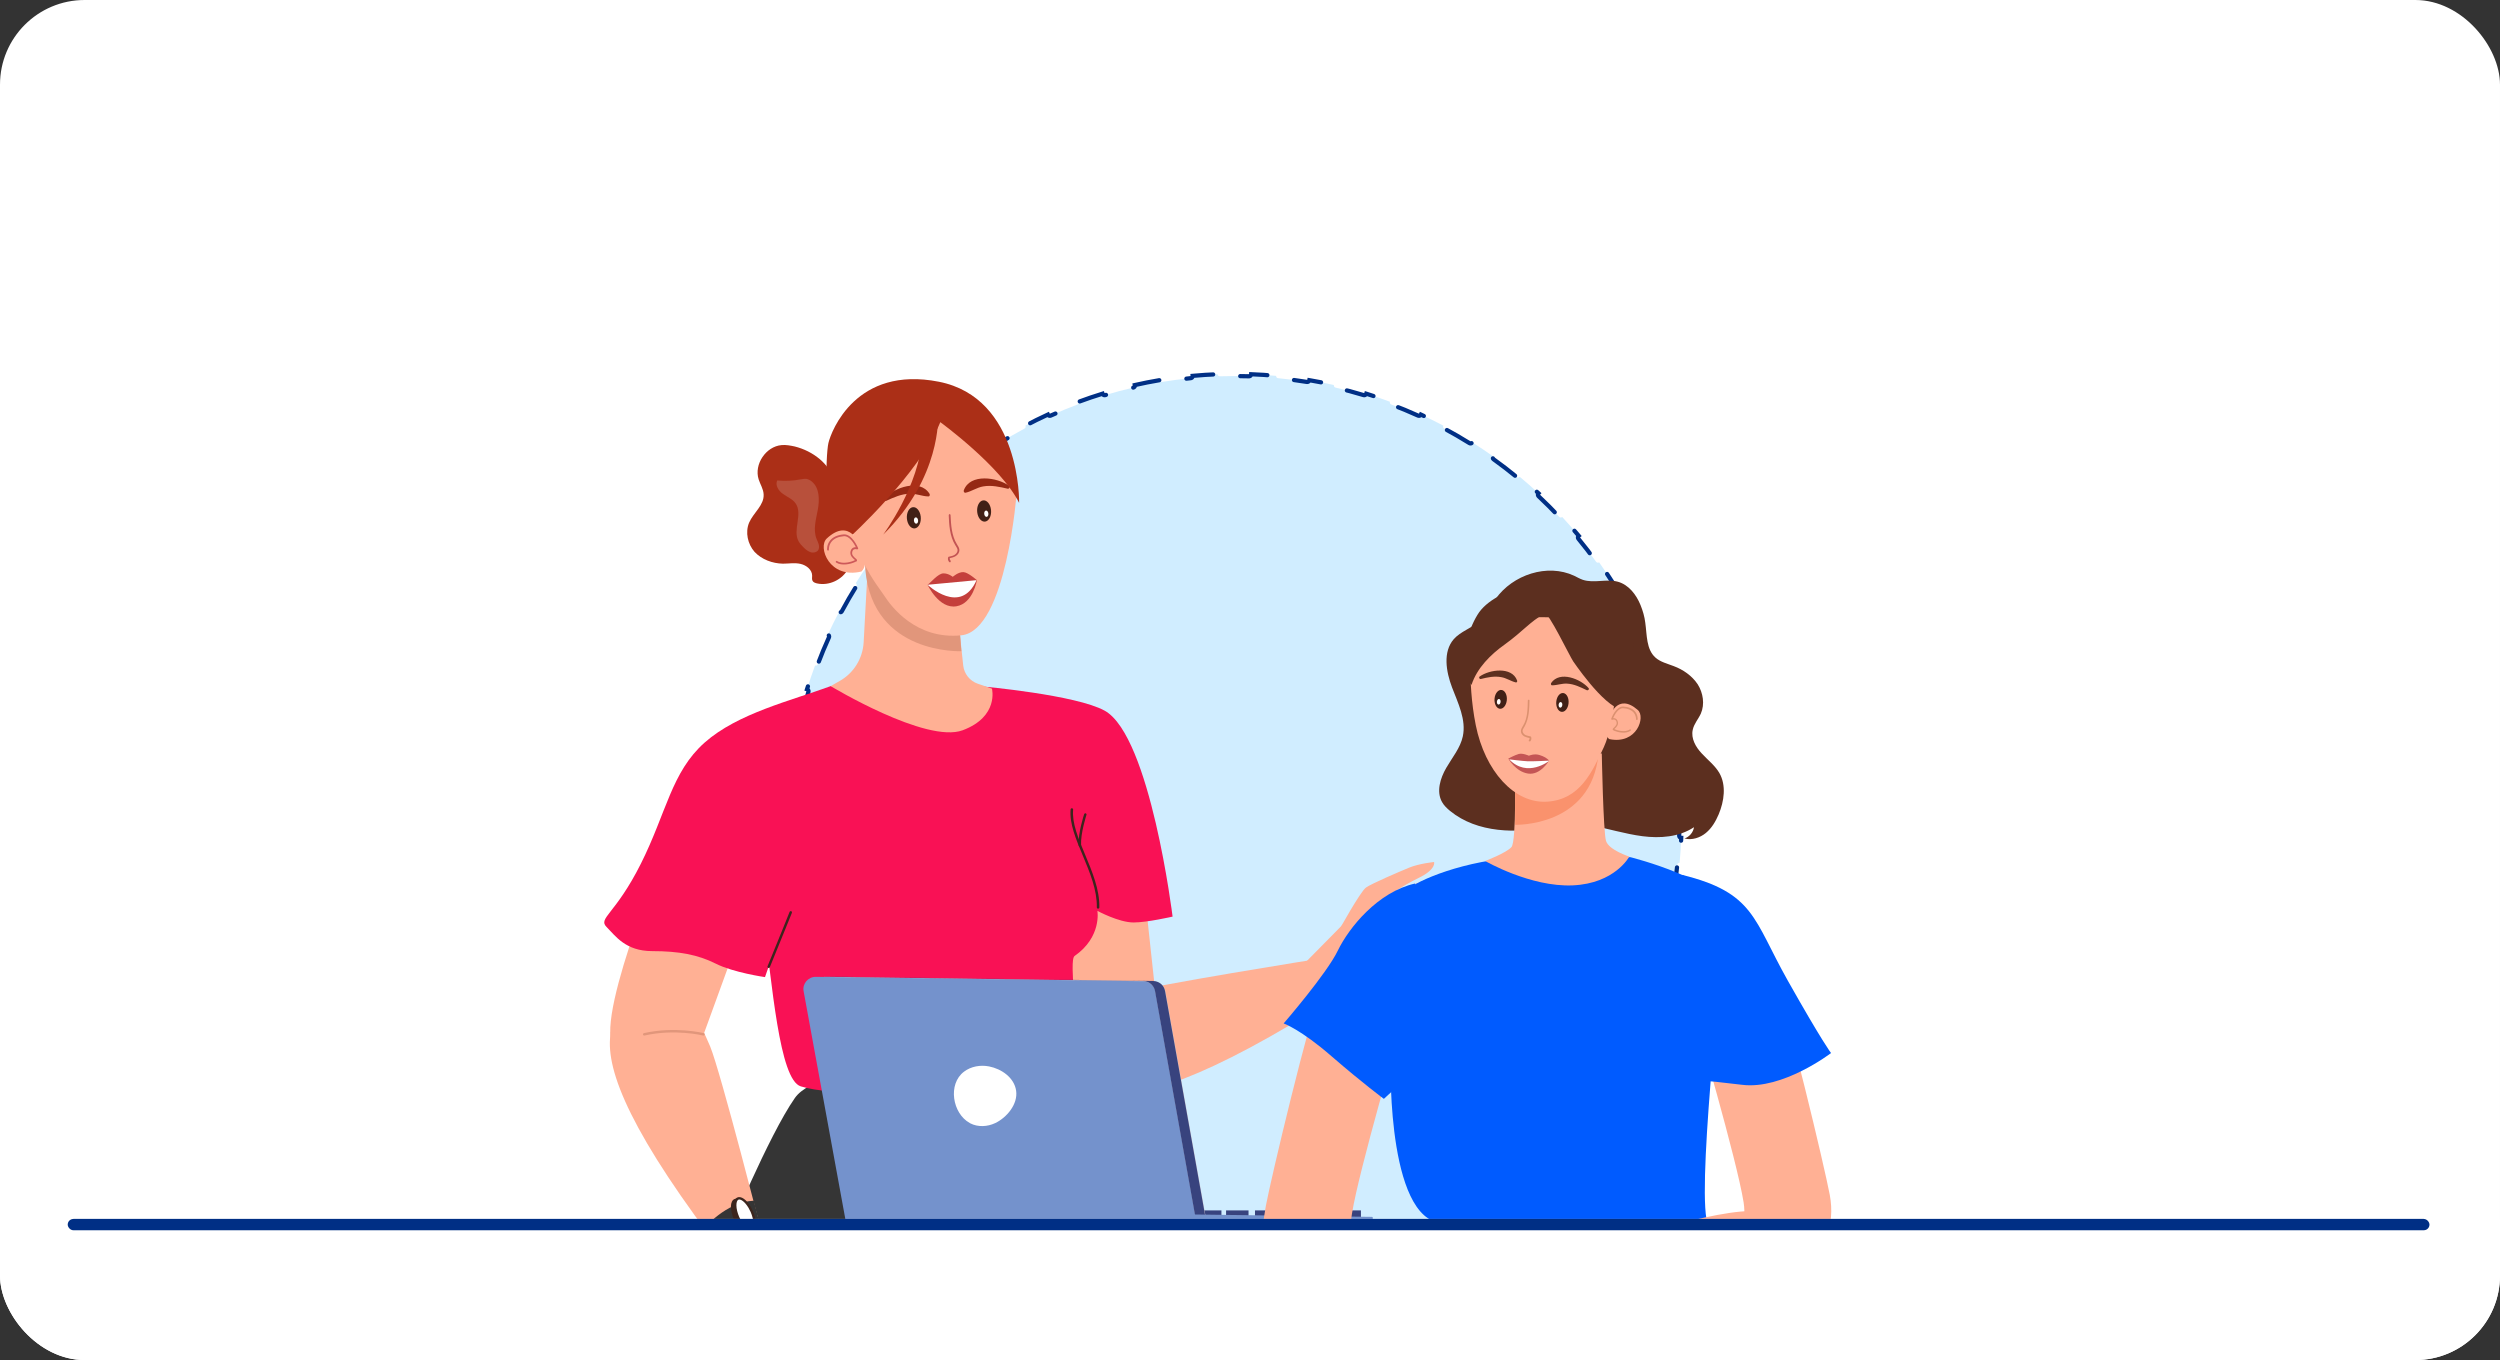 <?xml version="1.0" encoding="UTF-8"?> <svg xmlns="http://www.w3.org/2000/svg" width="886" height="482" viewBox="0 0 886 482" fill="none"><rect x="0" y="0" width="886" height="482" fill="#333333" stroke="none"/> <g clip-path="url(#clip0_107:2154)"> <rect width="886" height="482" rx="30" fill="white"></rect> <path d="M595.829 285.046C595.719 282.076 595.528 279.126 595.257 276.2C594.846 276.239 594.48 275.937 594.44 275.526C594.104 272.079 593.658 268.665 593.104 265.288C593.038 264.88 593.314 264.494 593.722 264.427C593.227 261.497 592.652 258.594 591.999 255.722C591.596 255.814 591.194 255.563 591.101 255.16C590.319 251.795 589.43 248.471 588.436 245.192C588.316 244.797 588.539 244.378 588.935 244.258C588.061 241.422 587.11 238.621 586.084 235.856C585.696 236.001 585.265 235.805 585.119 235.418C583.903 232.188 582.583 229.008 581.165 225.883C580.994 225.506 581.16 225.062 581.536 224.891C580.299 222.198 578.989 219.547 577.607 216.939C577.242 217.133 576.789 216.995 576.594 216.631C574.966 213.592 573.241 210.612 571.424 207.696C571.206 207.345 571.312 206.883 571.663 206.664C570.085 204.158 568.439 201.7 566.727 199.291C566.391 199.532 565.923 199.454 565.682 199.118C563.673 196.321 561.576 193.591 559.393 190.934C559.13 190.615 559.176 190.143 559.495 189.88C557.606 187.603 555.654 185.379 553.642 183.212C553.34 183.494 552.866 183.478 552.584 183.176C550.231 180.665 547.796 178.23 545.285 175.877C544.983 175.594 544.967 175.121 545.249 174.818C543.082 172.807 540.858 170.855 538.581 168.966C538.318 169.285 537.846 169.331 537.526 169.068C534.87 166.885 532.14 164.788 529.343 162.779C529.007 162.538 528.929 162.07 529.17 161.734C526.761 160.022 524.303 158.376 521.797 156.798C521.578 157.149 521.116 157.255 520.765 157.037C517.849 155.22 514.869 153.495 511.83 151.867C511.466 151.672 511.328 151.218 511.522 150.854C508.914 149.472 506.263 148.162 503.57 146.925C503.399 147.301 502.955 147.467 502.578 147.296C499.453 145.878 496.273 144.558 493.043 143.342C492.656 143.196 492.46 142.765 492.605 142.377C489.84 141.351 487.038 140.4 484.203 139.526C484.083 139.922 483.664 140.145 483.269 140.025C479.99 139.031 476.666 138.142 473.301 137.36C472.898 137.267 472.647 136.865 472.739 136.462C469.867 135.809 466.964 135.234 464.034 134.739C463.967 135.147 463.582 135.423 463.173 135.356C459.796 134.803 456.382 134.356 452.935 134.021C452.524 133.981 452.222 133.615 452.261 133.204C449.335 132.933 446.386 132.742 443.415 132.632C443.401 133.045 443.055 133.369 442.641 133.356C440.924 133.3 439.2 133.272 437.469 133.272C435.739 133.272 434.014 133.3 432.297 133.356C431.884 133.369 431.538 133.045 431.523 132.632C428.553 132.742 425.604 132.933 422.677 133.204C422.716 133.615 422.415 133.981 422.003 134.021C418.557 134.356 415.143 134.803 411.765 135.356C411.357 135.423 410.972 135.147 410.904 134.739C407.974 135.234 405.072 135.809 402.199 136.462C402.292 136.865 402.041 137.267 401.638 137.36C398.273 138.142 394.949 139.031 391.67 140.025C391.274 140.145 390.856 139.922 390.735 139.526C387.9 140.4 385.099 141.351 382.334 142.377C382.479 142.765 382.283 143.196 381.896 143.342C378.665 144.558 375.486 145.878 372.36 147.296C371.984 147.467 371.54 147.301 371.368 146.925C368.676 148.162 366.024 149.472 363.416 150.854C363.61 151.218 363.473 151.672 363.108 151.867C360.069 153.495 357.089 155.22 354.173 157.037C353.822 157.255 353.361 157.149 353.141 156.798C350.636 158.376 348.177 160.022 345.769 161.734C346.009 162.07 345.932 162.538 345.596 162.779C342.798 164.788 340.069 166.885 337.412 169.068C337.092 169.331 336.621 169.285 336.357 168.966C334.08 170.855 331.857 172.807 329.689 174.818C329.971 175.121 329.956 175.594 329.654 175.877C327.142 178.23 324.708 180.665 322.355 183.176C322.072 183.478 321.598 183.494 321.296 183.212C319.284 185.379 317.333 187.603 315.444 189.88C315.762 190.143 315.808 190.615 315.546 190.934C313.363 193.591 311.265 196.321 309.257 199.118C309.015 199.454 308.548 199.532 308.212 199.291C306.5 201.7 304.854 204.158 303.276 206.664C303.626 206.883 303.733 207.345 303.514 207.696C301.697 210.612 299.973 213.592 298.345 216.631C298.15 216.995 297.696 217.133 297.331 216.939C295.95 219.547 294.639 222.198 293.402 224.891C293.778 225.062 293.945 225.506 293.774 225.883C292.355 229.008 291.036 232.188 289.819 235.418C289.674 235.805 289.242 236.001 288.855 235.856C287.829 238.621 286.878 241.422 286.004 244.258C286.399 244.378 286.622 244.797 286.502 245.192C285.509 248.471 284.619 251.795 283.838 255.16C283.744 255.563 283.342 255.814 282.939 255.722C282.286 258.594 281.711 261.497 281.217 264.426C281.625 264.494 281.901 264.879 281.834 265.288C281.28 268.665 280.834 272.079 280.499 275.526C280.459 275.937 280.093 276.239 279.681 276.2C279.41 279.126 279.219 282.075 279.109 285.046C279.523 285.06 279.847 285.406 279.833 285.819C279.778 287.537 279.75 289.261 279.75 290.992C279.75 292.722 279.778 294.447 279.833 296.164C279.847 296.577 279.523 296.923 279.109 296.938C279.219 299.908 279.41 302.857 279.681 305.784C280.093 305.745 280.459 306.046 280.499 306.458C280.834 309.904 281.28 313.318 281.834 316.696C281.901 317.104 281.625 317.489 281.217 317.557C281.711 320.487 282.286 323.389 282.939 326.262C283.342 326.169 283.744 326.42 283.838 326.823C284.619 330.188 285.509 333.512 286.502 336.791C286.622 337.187 286.399 337.605 286.004 337.726C286.878 340.561 287.829 343.362 288.855 346.127C289.242 345.982 289.674 346.178 289.819 346.565C291.036 349.795 292.355 352.975 293.774 356.101C293.945 356.477 293.778 356.921 293.402 357.093C294.639 359.785 295.95 362.437 297.331 365.045C297.696 364.851 298.15 364.988 298.345 365.353C299.973 368.392 301.697 371.371 303.514 374.287C303.733 374.639 303.626 375.1 303.276 375.32C304.854 377.825 306.5 380.284 308.212 382.692C308.548 382.452 309.015 382.529 309.257 382.865C311.265 385.663 313.363 388.392 315.546 391.049C315.808 391.369 315.762 391.84 315.444 392.103C317.333 394.381 319.284 396.604 321.296 398.772C321.598 398.49 322.072 398.505 322.355 398.807C324.708 401.319 327.142 403.753 329.654 406.106C329.956 406.389 329.971 406.863 329.689 407.165C331.857 409.177 334.08 411.128 336.358 413.017C336.621 412.698 337.092 412.653 337.412 412.915C340.069 415.098 342.798 417.196 345.596 419.204C345.932 419.445 346.009 419.913 345.769 420.249C348.177 421.961 350.636 423.607 353.141 425.185C353.361 424.835 353.822 424.728 354.173 424.947C357.089 426.764 360.069 428.488 363.108 430.116C363.473 430.311 363.61 430.765 363.416 431.13C366.024 432.511 368.676 433.822 371.368 435.059C371.54 434.683 371.984 434.516 372.36 434.687C375.486 436.106 378.665 437.425 381.896 438.642C382.283 438.787 382.479 439.219 382.334 439.606C385.099 440.632 387.9 441.583 390.735 442.457C390.856 442.062 391.274 441.839 391.67 441.959C394.949 442.952 398.273 443.841 401.638 444.623C402.041 444.717 402.292 445.119 402.199 445.522C405.072 446.175 407.974 446.75 410.904 447.244C410.972 446.836 411.357 446.56 411.765 446.627C415.143 447.181 418.557 447.627 422.003 447.962C422.415 448.002 422.716 448.368 422.677 448.78C425.604 449.051 428.553 449.242 431.523 449.351C431.538 448.938 431.884 448.614 432.297 448.628C434.014 448.683 435.738 448.711 437.469 448.711C439.2 448.711 440.924 448.683 442.641 448.628C443.055 448.614 443.401 448.938 443.415 449.351C446.385 449.242 449.335 449.051 452.261 448.78C452.222 448.368 452.524 448.002 452.935 447.962C456.382 447.627 459.796 447.181 463.173 446.627C463.581 446.56 463.967 446.836 464.034 447.244C466.964 446.75 469.867 446.175 472.739 445.522C472.647 445.119 472.898 444.717 473.3 444.623C476.666 443.841 479.99 442.952 483.269 441.959C483.664 441.839 484.083 442.062 484.203 442.457C487.038 441.583 489.84 440.632 492.604 439.606C492.46 439.219 492.656 438.787 493.043 438.642C496.273 437.425 499.453 436.106 502.578 434.687C502.955 434.516 503.399 434.683 503.57 435.059C506.263 433.822 508.914 432.511 511.522 431.13C511.328 430.765 511.466 430.311 511.83 430.116C514.869 428.488 517.849 426.764 520.765 424.947C521.116 424.728 521.578 424.835 521.797 425.185C524.303 423.607 526.761 421.961 529.17 420.249C528.929 419.913 529.007 419.445 529.343 419.204C532.14 417.196 534.87 415.098 537.526 412.915C537.846 412.653 538.318 412.698 538.581 413.017C540.858 411.128 543.082 409.177 545.249 407.165C544.967 406.863 544.983 406.389 545.285 406.106C547.796 403.753 550.231 401.319 552.584 398.807C552.866 398.505 553.34 398.49 553.642 398.772C555.654 396.604 557.606 394.381 559.495 392.103C559.176 391.84 559.13 391.369 559.393 391.049C561.576 388.392 563.673 385.663 565.682 382.865C565.923 382.529 566.391 382.452 566.727 382.692C568.439 380.284 570.085 377.825 571.663 375.32C571.312 375.1 571.206 374.639 571.424 374.287C573.241 371.372 574.966 368.392 576.594 365.353C576.789 364.988 577.242 364.851 577.607 365.045C578.989 362.437 580.299 359.785 581.536 357.093C581.16 356.921 580.994 356.477 581.165 356.101C582.583 352.975 583.903 349.795 585.119 346.565C585.265 346.178 585.696 345.982 586.084 346.127C587.11 343.362 588.061 340.561 588.935 337.726C588.539 337.605 588.316 337.187 588.436 336.791C589.43 333.512 590.319 330.188 591.101 326.823C591.194 326.42 591.596 326.169 591.999 326.262C592.652 323.389 593.227 320.487 593.722 317.557C593.314 317.489 593.038 317.104 593.104 316.696C593.658 313.318 594.104 309.904 594.44 306.458C594.48 306.046 594.846 305.745 595.257 305.784C595.528 302.857 595.719 299.908 595.829 296.938C595.416 296.923 595.092 296.577 595.105 296.164C595.161 294.447 595.188 292.722 595.188 290.992C595.188 289.261 595.161 287.537 595.105 285.82C595.092 285.406 595.416 285.06 595.829 285.046Z" fill="#D0EDFF" stroke="#002F85" stroke-width="1.5" stroke-linecap="round" stroke-dasharray="10 10"></path> <path d="M369.113 302.386C369.113 302.386 372.618 370.34 383.253 378.167C393.929 386.034 411.492 370.584 411.492 370.584L403.22 293.989L369.113 302.386Z" fill="#FFB094"></path> <path d="M374.112 362.071C380.283 380.959 380.035 412.72 474.028 352.949L467.878 339.714C467.878 339.714 407.878 349.257 398.351 352.155C388.824 355.054 374.112 362.071 374.112 362.071Z" fill="#FFB094"></path> <path d="M369.814 385.98C369.814 385.98 379.418 426.764 380.643 438.405H257.579C257.579 438.405 272.354 402.492 281.712 389.117C291.07 375.742 345.664 376.898 345.664 376.898L369.814 385.98Z" fill="#353535"></path> <path d="M237.822 296.353C237.822 296.353 211.05 358.885 217.163 370.625C223.275 382.365 245.849 376.251 245.849 376.251L272.173 303.854L237.822 296.353Z" fill="#FFB094"></path> <path d="M294.422 243.156C280.445 248.292 261.456 252.776 249.721 263.171C237.985 273.566 236.192 287.997 227.146 306.055C218.1 324.113 211.825 325.377 214.962 328.516C218.1 331.655 221.645 337.076 231.139 337.076C240.634 337.076 247.316 338.34 253.673 341.52C259.989 344.699 271.113 346.289 271.113 346.289L292.14 285.754L294.422 243.156Z" fill="#F91155"></path> <path d="M270.461 325.459C273.64 348.042 276.119 382.734 283.82 385.017C290.14 386.89 296.663 386.89 302.979 386.89C309.295 386.89 369.332 386.89 369.332 386.89C369.332 386.89 375.674 384.159 379.26 373.764C382.845 363.369 378.567 340.338 380.849 338.789C390.547 332.022 388.917 322.809 388.917 322.809C388.917 322.809 396.496 326.926 401.753 326.926C406.52 326.926 415.566 324.847 415.566 324.847C415.566 324.847 407.702 260.929 391.525 251.88C381.419 246.254 348.128 243.278 348.128 243.278L294.422 243.156L270.95 267.248L266.876 289.831L270.461 325.459Z" fill="#F91155"></path> <path d="M351.551 244.053L346.498 242.3C343.686 241.322 341.69 238.794 341.364 235.859L338.144 205.653L307.583 200.028L306.076 227.666C305.75 233.332 302.612 238.468 297.681 241.281L294.381 243.156C294.381 243.156 328.243 263.62 341.16 258.809C354.118 253.958 351.551 244.053 351.551 244.053Z" fill="#FFB094"></path> <path d="M340.039 221.973L340.693 230.781C340.693 230.781 309.419 232.183 306.683 202.046C304.043 173.433 340.039 221.973 340.039 221.973Z" fill="#E1967B"></path> <path d="M360.378 174.006C360.378 174.006 356.762 223.55 340.693 225.157C324.623 226.763 315.842 214.94 313.374 211.096C310.907 207.251 301.067 196.34 300.153 175.105C299.331 153.87 314.458 144.696 327.435 145.612C340.412 146.527 360.378 174.006 360.378 174.006Z" fill="#FFB094"></path> <path d="M336.678 199.294C336.678 199.294 336.474 199.253 336.392 199.172C335.985 198.723 335.822 198.071 336.026 197.5C336.066 197.378 336.148 197.297 336.27 197.297C337.004 197.134 337.737 197.011 338.348 196.604C338.837 196.277 339.367 195.707 339.367 195.014C339.367 194.484 339.041 193.995 338.715 193.465L338.552 193.22C336.555 190 336.352 185.883 336.229 182.581C336.229 182.418 336.392 182.214 336.392 182.214C336.718 182.214 336.881 182.336 336.881 182.54C337.044 185.923 337.207 189.755 339.122 192.853L339.245 193.057C339.611 193.587 339.978 194.239 340.019 194.932C340.019 195.748 339.53 196.604 338.674 197.093C338.022 197.5 337.289 197.663 336.596 197.827C336.555 198.153 336.678 198.479 336.881 198.683C337.004 198.805 337.004 199.009 336.841 199.131C336.8 199.253 336.759 199.294 336.678 199.294Z" fill="#C25353"></path> <path d="M328.732 207.243C328.732 207.243 332.766 215.925 338.959 214.866C344.909 213.846 346.213 205.612 346.213 205.612C346.213 205.612 343.157 202.881 341.486 202.759C339.652 202.636 337.656 204.43 337.656 204.43C337.656 204.43 336.148 203.166 334.314 203.207C332.44 203.248 329.913 206.427 328.732 207.243Z" fill="#C43F3C"></path> <path d="M346.09 205.612L328.732 207.243C328.732 207.243 340.426 218.331 346.09 205.612Z" fill="white"></path> <path d="M313.37 176.588C316.792 172.879 325.961 169.455 329.424 174.998C329.628 175.325 329.506 175.977 329.017 175.936C326.776 175.895 324.779 174.917 322.497 174.958C319.482 175.039 316.752 176.262 314.103 177.485C313.492 177.77 312.962 176.996 313.37 176.588Z" fill="#952914"></path> <path d="M357.582 172.145C353.466 169.169 343.809 167.661 341.567 173.776C341.445 174.142 341.69 174.713 342.179 174.632C344.379 174.142 346.131 172.797 348.413 172.39C351.388 171.86 354.281 172.553 357.133 173.205C357.663 173.327 358.07 172.512 357.582 172.145Z" fill="#952914"></path> <path d="M300.921 190.603C300.921 190.603 325.67 168.174 333.242 149.611C333.242 149.611 354.723 165.243 361.18 178.228C361.18 178.228 361.937 141.062 332.724 135.282C303.472 129.502 294.585 152.705 293.588 157.02C292.592 161.335 291.835 186.899 297.334 191.255C302.874 195.57 300.921 190.603 300.921 190.603Z" fill="#AB2F17"></path> <path d="M265.487 185.224C267.013 181.688 270.87 179.037 270.629 175.18C270.548 173.332 269.424 171.645 268.861 169.877C267.174 164.574 271.432 158.226 276.976 157.744C278.503 157.584 280.11 157.905 281.637 158.226C288.064 159.833 294.251 164.413 295.778 170.921C296.26 173.171 296.18 175.582 296.18 177.912C296.26 185.947 297.787 193.981 300.599 201.534C298.59 205.471 293.769 207.721 289.511 206.757C288.948 206.596 288.305 206.435 287.984 205.873C287.663 205.311 287.823 204.668 287.823 204.025C287.823 201.936 285.815 200.329 283.726 199.847C281.637 199.365 279.547 199.767 277.458 199.767C273.762 199.686 269.986 198.32 267.415 195.588C265.004 192.857 264.04 188.678 265.487 185.224Z" fill="#AB2F17"></path> <g opacity="0.5"> <path opacity="0.31" d="M289.43 191.089C288.064 187.794 289.189 184.098 289.832 180.643C290.475 177.108 290.475 173.01 287.743 170.68C287.181 170.198 286.538 169.877 285.815 169.716C285.172 169.636 284.449 169.796 283.806 169.877C281.074 170.439 278.262 170.519 275.45 170.278C274.646 171.966 275.932 173.974 277.458 175.019C278.985 176.144 280.913 176.867 281.958 178.394C284.609 182.17 280.833 187.794 283.003 191.812C283.485 192.696 284.127 193.338 284.851 194.062C285.574 194.785 286.377 195.427 287.422 195.749C288.386 195.99 289.671 195.669 290.073 194.785C290.636 193.499 289.912 192.214 289.43 191.089Z" fill="white"></path> </g> <path d="M332.44 147.564C332.44 147.564 333.662 169.128 313.003 189.47C313.003 189.47 326.001 172.104 326.816 154.82C327.631 137.536 332.44 147.564 332.44 147.564Z" fill="#AB2F17"></path> <path d="M304.772 193.302C304.772 193.302 301.226 183.192 292.995 190.856C289.735 193.913 293.932 205.286 305.261 202.555C305.261 202.514 308.643 200.068 304.772 193.302Z" fill="#FFB094"></path> <path d="M302.938 199.212C301.512 199.905 298.293 200.639 296.337 199.375C296.174 199.294 296.133 199.09 296.255 198.927C296.337 198.764 296.54 198.723 296.703 198.845C298.7 200.15 302.204 199.008 303.019 198.479C302.938 198.438 302.897 198.356 302.816 198.315C302.204 197.786 301.064 196.848 301.43 195.38C301.593 194.769 301.878 194.361 302.327 194.117C302.653 193.954 303.019 193.913 303.305 193.913C302.693 192.69 301.064 189.837 299.026 190.04C297.07 190.203 295.644 190.856 294.748 191.916C293.647 193.22 293.77 194.769 293.77 194.769C293.77 194.973 293.647 195.136 293.484 195.136C293.321 195.136 293.158 195.014 293.118 194.851C293.118 194.769 292.955 193.016 294.218 191.508C295.236 190.285 296.826 189.592 298.945 189.388C301.96 189.103 304.038 194.035 304.12 194.239C304.16 194.361 304.16 194.484 304.038 194.606C303.957 194.687 303.794 194.728 303.712 194.687C303.712 194.687 303.101 194.484 302.612 194.728C302.327 194.891 302.123 195.177 302.041 195.584C301.756 196.644 302.612 197.378 303.182 197.867C303.468 198.112 303.631 198.234 303.712 198.438C303.753 198.56 303.753 198.764 303.508 199.008C303.386 198.968 303.182 199.09 302.938 199.212Z" fill="#CD5959"></path> <path d="M272.417 343.069C272.377 343.069 272.295 343.069 272.254 343.028C272.051 342.947 271.928 342.702 272.01 342.458C276.166 332.348 279.793 323.298 279.834 323.176C279.915 322.972 280.16 322.85 280.404 322.932C280.608 323.013 280.73 323.258 280.649 323.502C280.608 323.584 276.981 332.633 272.825 342.784C272.784 342.947 272.621 343.069 272.417 343.069Z" fill="#3C251D"></path> <path d="M360.597 381.591C360.515 381.591 360.393 381.55 360.312 381.509C360.149 381.346 360.108 381.102 360.271 380.898C362.349 378.411 367.687 371.441 367.687 368.832C367.687 365.53 367.972 359.538 367.972 359.497C367.972 359.252 368.135 359.089 368.421 359.089C368.665 359.089 368.828 359.293 368.828 359.538C368.828 359.578 368.543 365.571 368.543 368.832C368.543 372.256 361.249 381.061 360.923 381.428C360.841 381.509 360.719 381.591 360.597 381.591Z" fill="#3C251D"></path> <path d="M356.97 382.202C356.767 382.202 356.604 382.08 356.563 381.876C356.522 381.631 356.644 381.428 356.889 381.346C358.356 380.979 359.864 373.234 360.475 367.853C360.515 367.649 360.678 367.486 360.923 367.486H360.964C361.208 367.527 361.371 367.731 361.33 367.975C361.086 370.258 359.66 381.55 357.093 382.202C357.052 382.161 357.011 382.202 356.97 382.202Z" fill="#3C251D"></path> <path d="M299.23 384.893C299.189 384.893 299.148 384.893 299.067 384.852C293.769 382.977 289.939 365.693 289.776 364.959C289.735 364.714 289.858 364.511 290.102 364.429C290.387 364.388 290.55 364.511 290.632 364.755C290.673 364.918 294.544 382.284 299.393 383.996C299.597 384.077 299.719 384.322 299.637 384.567C299.556 384.77 299.393 384.893 299.23 384.893Z" fill="#3C251D"></path> <path d="M389.162 322.035C388.917 322.035 388.713 321.831 388.713 321.586C388.836 315.39 386.228 309.194 383.742 303.202C381.297 297.372 378.975 291.869 379.423 286.855C379.423 286.611 379.667 286.407 379.912 286.448C380.156 286.448 380.319 286.692 380.319 286.937C379.871 291.706 382.153 297.128 384.557 302.876C387.083 308.949 389.732 315.227 389.61 321.627C389.569 321.872 389.365 322.035 389.162 322.035Z" fill="#3C251D"></path> <path d="M382.723 300.063C382.479 300.063 382.316 299.9 382.275 299.655C382.031 295.13 384.15 288.771 384.231 288.527C384.313 288.323 384.516 288.16 384.761 288.241C385.005 288.323 385.128 288.567 385.046 288.771C385.046 288.853 382.927 295.212 383.131 299.614C383.172 299.859 382.968 300.063 382.723 300.063Z" fill="#3C251D"></path> <path d="M239.578 347.643C221.339 355.529 189.69 358.209 257.871 446.293L270.482 438.95C270.482 438.95 255.45 380.085 251.685 370.866C247.921 361.647 239.578 347.643 239.578 347.643Z" fill="#FFB094"></path> <path d="M228.287 366.997C228.083 366.997 227.92 366.875 227.879 366.671C227.839 366.426 227.961 366.223 228.205 366.141C239.167 363.655 249.313 366.1 249.395 366.141C249.639 366.182 249.761 366.426 249.721 366.671C249.68 366.916 249.435 367.038 249.191 366.997C249.109 366.956 239.126 364.551 228.409 366.997C228.328 366.997 228.328 366.997 228.287 366.997Z" fill="#E1967B"></path> <path d="M254.057 433.425C256.01 443.18 261.842 459.919 267.181 463.741C272.521 467.564 290.415 477.231 290.415 477.231L292.68 458.277C293.002 455.59 291.939 452.955 289.858 451.244L264.015 430.032L254.057 433.425Z" fill="#FFB094"></path> <path d="M279.39 469.882C279.39 469.882 276.371 485.032 279.111 489.331C281.85 493.63 285.261 473.159 285.261 473.159C285.261 473.159 289.355 480.677 291.975 477.643C294.595 474.608 293.518 468.87 293.531 466.787C293.545 464.704 295.625 452.884 293.03 450.858C290.435 448.833 282.133 447.537 282.133 447.537L279.39 469.882Z" fill="#FFB094"></path> <path d="M280.866 444.55C280.866 444.55 295.427 450.925 297.024 452.776C298.622 454.628 303.61 463.842 305.437 467.305C307.265 470.767 308.272 475.981 308.272 475.981C308.272 475.981 305.824 477.123 302.171 471.093C298.518 465.063 294.886 461.094 294.886 461.094C294.886 461.094 301.964 472.439 301.672 475.015C301.379 477.59 301.35 489.772 301.35 489.772C301.35 489.772 298.516 492.035 296.723 486.525C294.909 480.98 296.18 476.845 294.917 475.081C293.655 473.317 293.655 473.317 293.655 473.317C293.655 473.317 294.316 481.42 293.551 483.751C292.786 486.083 291.421 496.78 289.914 495.489C288.407 494.197 286.759 493.554 287.923 488.019C289.087 482.484 287.166 475.54 287.166 475.54L284.215 471.364L280.866 444.55Z" fill="#FFB094"></path> <path d="M460.863 355.56C470.756 354.514 487.961 350.249 492.259 345.285C496.557 340.321 507.833 323.394 507.833 323.394L489.168 319.392C486.522 318.823 483.801 319.638 481.905 321.553L458.418 345.368L460.863 355.56Z" fill="#FFB094"></path> <path d="M499.499 333.695C499.499 333.695 514.306 338.097 518.839 335.765C523.373 333.434 503.304 328.151 503.304 328.151C503.304 328.151 511.167 324.767 508.387 321.878C505.607 318.99 499.793 319.534 497.721 319.328C495.648 319.123 484.07 315.963 481.814 318.36C479.558 320.756 477.502 328.904 477.502 328.904L499.499 333.695Z" fill="#FFB094"></path> <path d="M474.411 329.891C474.411 329.891 482.1 315.979 484.092 314.559C486.083 313.139 495.717 309.022 499.333 307.521C502.95 306.02 508.234 305.498 508.234 305.498C508.234 305.498 509.146 308.041 502.804 311.122C496.463 314.204 492.177 317.455 492.177 317.455C492.177 317.455 504.126 311.452 506.663 311.981C509.201 312.51 521.329 313.662 521.329 313.662C521.329 313.662 523.321 316.692 517.669 317.97C511.98 319.265 507.98 317.618 506.107 318.713C504.234 319.808 504.234 319.808 504.234 319.808C504.234 319.808 512.363 319.896 514.614 320.873C516.866 321.849 527.392 324.195 525.967 325.576C524.542 326.958 523.749 328.54 518.345 326.87C512.941 325.201 505.849 326.474 505.849 326.474L501.419 329.027L474.411 329.891Z" fill="#FFB094"></path> <path d="M269.184 433.481C269.184 433.481 262.457 433.108 253.562 441.163L249.437 435.455C249.437 435.455 257.147 426.014 267.144 425.522L269.184 433.481Z" fill="#353535"></path> <path d="M265.466 436.622C266.806 436.033 266.784 433.033 265.418 429.922C264.051 426.811 261.857 424.765 260.517 425.354C259.177 425.943 259.199 428.942 260.566 432.053C261.932 435.165 264.126 437.21 265.466 436.622Z" fill="#3C251D"></path> <path d="M260.869 433.702C260.603 433.244 260.351 432.731 260.12 432.253C258.621 428.787 258.676 425.643 260.294 424.937C261.609 424.36 263.52 425.698 265.038 428.304C265.304 428.762 265.556 429.275 265.788 429.754C267.286 433.219 267.231 436.364 265.613 437.07C264.298 437.647 262.387 436.308 260.869 433.702ZM264.263 428.755C262.889 426.396 261.405 425.468 260.639 425.773C259.697 426.18 259.571 428.8 260.936 431.872C261.167 432.35 261.378 432.793 261.644 433.251C263.018 435.61 264.502 436.538 265.268 436.233C266.21 435.826 266.336 433.207 264.971 430.135C264.775 429.636 264.509 429.178 264.263 428.755Z" fill="#3C251D"></path> <path d="M266.48 436.046C267.795 435.469 267.786 432.457 266.401 429.349C265.016 426.242 262.82 424.173 261.505 424.75C260.19 425.327 260.199 428.339 261.584 431.447C262.934 434.575 265.129 436.644 266.48 436.046Z" fill="white"></path> <path d="M261.926 433.087C261.659 432.629 261.407 432.116 261.176 431.637C260.491 430.056 260.099 428.492 260.089 427.178C260.087 425.717 260.499 424.723 261.335 424.377C262.65 423.8 264.562 425.139 266.059 427.709C266.325 428.167 266.577 428.681 266.809 429.159C267.494 430.74 267.885 432.304 267.896 433.618C267.898 435.079 267.486 436.073 266.649 436.419C265.355 437.031 263.443 435.693 261.926 433.087ZM265.319 428.14C263.945 425.781 262.406 424.838 261.696 425.158C261.252 425.369 260.97 426.099 260.984 427.175C260.988 428.399 261.354 429.836 261.977 431.312C262.209 431.79 262.44 432.269 262.686 432.691C264.06 435.051 265.599 435.993 266.31 435.674C266.753 435.463 267.035 434.733 267.022 433.656C267.017 432.433 266.651 430.995 266.028 429.519C265.797 429.041 265.565 428.563 265.319 428.14Z" fill="#3C251D"></path> <path d="M326.308 183.109C326.083 181.037 324.805 179.535 323.454 179.754C322.103 179.973 321.19 181.83 321.415 183.902C321.639 185.973 322.917 187.475 324.268 187.256C325.62 187.038 326.533 185.181 326.308 183.109Z" fill="#412016"></path> <path d="M325.368 184.349C325.288 183.733 324.89 183.289 324.488 183.359C324.085 183.429 323.816 183.987 323.909 184.6C323.989 185.216 324.387 185.659 324.79 185.589C325.194 185.527 325.45 184.972 325.368 184.349Z" fill="white"></path> <path d="M351.216 180.698C350.991 178.627 349.713 177.125 348.362 177.344C347.011 177.563 346.098 179.419 346.322 181.491C346.547 183.563 347.825 185.065 349.176 184.846C350.528 184.627 351.441 182.77 351.216 180.698Z" fill="#412016"></path> <path d="M350.276 181.935C350.195 181.319 349.798 180.875 349.395 180.945C348.993 181.016 348.724 181.573 348.816 182.186C348.897 182.802 349.295 183.246 349.697 183.176C350.101 183.113 350.357 182.558 350.276 181.935Z" fill="white"></path> <path d="M474.36 428.965H482.319V431.989H474.36V428.965Z" fill="#38437E"></path> <path d="M464.324 428.965H472.284V431.989H464.324V428.965Z" fill="#38437E"></path> <path d="M454.375 428.965H462.334V431.989H454.375V428.965Z" fill="#38437E"></path> <path d="M444.771 428.965H452.731V431.989H444.771V428.965Z" fill="#38437E"></path> <path d="M434.519 428.965H442.479V431.989H434.519V428.965Z" fill="#38437E"></path> <path d="M424.916 428.965H432.876V431.989H424.916V428.965Z" fill="#38437E"></path> <path d="M292.72 346.193L408.781 347.748C410.857 347.791 412.631 349.26 413.02 351.334L427.598 432.94C428.074 435.575 426.041 438.037 423.315 438.037L307.99 438.512C305.87 438.512 304.053 437 303.707 434.927L288.394 351.29C287.875 348.655 289.951 346.149 292.72 346.193Z" fill="#CBC1CB"></path> <path d="M289.13 346.193L405.191 347.748C407.267 347.791 409.041 349.26 409.43 351.334L424.008 432.94C424.484 435.575 422.45 438.037 419.725 438.037L304.4 438.512C302.28 438.512 300.463 437 300.117 434.927L284.804 351.29C284.285 348.655 286.404 346.149 289.13 346.193Z" fill="#7492CC"></path> <path d="M427.469 432.853L412.891 351.247C412.545 349.174 410.771 347.705 408.651 347.662L292.591 346.106C292.461 346.106 292.331 346.15 292.158 346.15L405.104 347.662C407.181 347.705 408.954 349.174 409.344 351.247L423.921 432.853C424.397 435.489 422.364 437.951 419.639 437.951L307.731 438.426C307.774 438.426 307.861 438.426 307.861 438.426L423.229 437.951C425.911 437.951 427.944 435.489 427.469 432.853Z" fill="#38437E"></path> <path d="M486.169 439.161L394.376 437.951L394.463 430.045L486.256 431.255C486.386 431.255 486.515 431.385 486.515 431.514L486.429 438.988C486.386 439.074 486.299 439.161 486.169 439.161Z" fill="#7492CC"></path> <path d="M433.957 432.896H443.43V435.489H433.957V432.896Z" fill="#3C251D"></path> <path d="M433.957 433.242H443.43V434.279H433.957V433.242Z" fill="white"></path> <path d="M480.373 434.755C480.373 433.977 479.767 433.372 478.989 433.372C478.21 433.372 477.604 433.977 477.604 434.755C477.604 435.532 478.21 436.137 478.989 436.137C479.767 436.137 480.373 435.532 480.373 434.755Z" fill="#3C251D"></path> <path d="M475.961 434.755C475.961 433.977 475.355 433.372 474.576 433.372C473.798 433.372 473.192 433.977 473.192 434.755C473.192 435.532 473.798 436.137 474.576 436.137C475.312 436.137 475.961 435.532 475.961 434.755Z" fill="#3C251D"></path> <path d="M343.894 398.12C346.576 399.503 349.95 399.33 352.676 398.034C356.785 396.09 360.808 391.338 360.116 386.542C359.424 381.877 354.925 378.809 350.556 377.945C347.485 377.341 344.154 377.902 341.645 379.803C335.805 384.21 337.535 394.621 343.678 397.991C343.765 398.034 343.808 398.077 343.894 398.12Z" fill="white"></path> <path d="M627.4 341.33C633.879 359.724 646.613 413.641 648.475 423.471C652.571 445.365 631.358 455.631 631.358 455.631L605.889 455.854C605.889 455.854 620.325 441.493 617.942 426.152C615.484 410.811 600.888 361.139 600.888 361.139L627.4 341.33Z" fill="#FFB094"></path> <path d="M469.696 345.202C463.217 363.596 450.482 417.513 448.621 427.343C444.525 449.237 446.089 492.505 446.089 492.505L471.558 492.728C471.558 492.728 476.771 445.365 479.154 430.024C481.611 414.683 496.207 365.011 496.207 365.011L469.696 345.202Z" fill="#FFB094"></path> <path d="M508.767 442.61C508.767 442.61 508.32 413.268 506.533 402.917C504.746 392.566 594.856 400.683 594.856 400.683C594.856 400.683 590.462 440.525 591.877 446.408C593.143 452.217 508.767 442.61 508.767 442.61Z" fill="#E8A080"></path> <path d="M507.427 444.546C507.427 444.546 497.448 453.185 493.129 462.494C488.809 471.803 487.469 478.505 485.16 484.165C482.852 489.825 484.862 488.186 484.862 488.186L608.782 488.484L619.431 488.782C619.431 488.782 606.771 450.802 592.1 444.472C577.355 438.216 507.427 444.546 507.427 444.546Z" fill="#6069B4"></path> <path d="M609.527 488.707C609.527 488.707 603.494 472.994 600.143 464.43C596.941 456.089 585.249 444.621 585.1 444.472C584.877 444.248 584.877 443.95 585.1 443.727C585.324 443.503 585.621 443.503 585.845 443.727C586.366 444.174 597.835 455.493 601.111 464.057C604.388 472.622 610.495 488.335 610.495 488.335L609.527 488.707Z" fill="#3C251D"></path> <path d="M536.173 489.601C536.024 489.601 535.8 489.527 535.726 489.378L528.279 477.537C528.204 477.462 528.204 477.313 528.204 477.239L531.555 442.759C531.555 442.461 531.853 442.238 532.151 442.312C532.449 442.312 532.673 442.61 532.598 442.908L529.247 477.239L535.8 487.665L539.822 442.61C539.822 442.312 540.12 442.163 540.418 442.163C540.715 442.163 540.939 442.461 540.864 442.759L536.768 489.303C536.768 489.527 536.619 489.675 536.396 489.75C536.247 489.601 536.173 489.601 536.173 489.601Z" fill="#3C251D"></path> <path d="M590.09 469.121C587.036 469.121 583.685 468.6 580.483 466.962C573.259 463.313 568.418 455.419 566.11 443.28C566.035 442.982 566.259 442.759 566.557 442.684C566.855 442.61 567.078 442.833 567.152 443.131C569.387 454.897 574.078 462.568 581.004 466.068C590.462 470.834 601.037 465.845 601.111 465.77C601.335 465.621 601.707 465.77 601.781 465.994C601.93 466.217 601.781 466.589 601.558 466.664C601.26 466.813 596.345 469.121 590.09 469.121Z" fill="#3C251D"></path> <path d="M493.054 467.781C492.458 467.781 491.863 467.707 491.267 467.632C490.969 467.558 490.82 467.334 490.82 467.037C490.894 466.739 491.192 466.59 491.416 466.59C504.523 468.675 513.608 443.876 513.757 443.653C513.831 443.355 514.129 443.206 514.427 443.355C514.725 443.429 514.8 443.727 514.725 444.025C514.353 445.068 505.938 467.781 493.054 467.781Z" fill="#3C251D"></path> <path d="M501.544 313.105C488.288 316.084 478.085 328.744 474.138 336.861C470.266 344.979 454.925 362.703 454.925 362.703C454.925 362.703 460.957 364.788 472.053 374.469C483.149 384.076 490.448 389.438 490.448 389.438L499.459 381.097L501.544 313.105Z" fill="#005BFF"></path> <path d="M592.026 432.929H507.427V444.621H592.026V432.929Z" fill="#3C251D"></path> <path d="M525.97 444.248V432.482C525.97 431.663 526.64 430.918 527.534 430.918H545.482C546.301 430.918 547.045 431.588 547.045 432.482V444.248C547.045 445.067 546.375 445.812 545.482 445.812H527.534C526.64 445.812 525.97 445.067 525.97 444.248ZM543.918 434.046H529.024V442.684H543.918V434.046Z" fill="#EEBD31"></path> <path d="M574.762 255.113H578.337V244.24H574.762V255.113Z" fill="#EFC266"></path> <path d="M604.76 431.961C604.76 431.961 595.376 439.759 575.194 433.428C555.785 434.673 534.881 430.748 513.21 433.428C491.539 436.109 492.85 377.325 492.85 377.325C492.85 377.325 492.16 388.916 493.054 376.554C493.948 364.192 492.756 360.022 493.054 350.713C493.352 341.404 497.895 318.541 497.895 316.456C497.895 314.371 512.342 306.85 532.151 304.392C552.035 302.009 577.876 303.796 577.876 303.796C577.876 303.796 611.314 312.211 611.314 323.308C611.314 334.404 601.782 414.534 604.76 431.961Z" fill="#005BFF"></path> <path d="M560.948 205.485C564.887 206.798 569.39 205.047 573.392 206.173C577.207 207.236 579.896 210.738 581.397 214.427C582.21 216.429 582.835 218.555 583.085 220.681C583.711 225.059 583.398 230.124 586.713 233.063C588.464 234.627 590.902 235.19 593.154 236.065C596.531 237.316 599.658 239.505 601.659 242.506C603.597 245.571 604.223 249.573 602.784 252.887C601.909 254.826 600.345 256.514 599.908 258.641C599.22 261.705 600.971 264.769 603.097 267.021C605.223 269.334 607.787 271.273 609.351 273.962C611.852 278.34 611.039 283.968 609.101 288.596C608.037 291.097 606.662 293.473 604.535 295.224C602.472 296.913 599.595 297.851 596.968 297.163C598.72 296.6 600.095 294.974 600.345 293.161C595.092 296.663 588.338 297.163 582.085 296.35C575.831 295.537 569.765 293.599 563.574 292.473C561.51 292.098 559.384 291.848 557.258 291.91C554.694 291.973 552.192 292.598 549.691 293.036C537.434 295.412 523.613 295.287 513.92 287.407C512.794 286.469 511.731 285.469 511.043 284.218C508.98 280.528 510.418 275.838 512.544 272.149C514.671 268.459 517.547 265.082 518.423 260.955C519.673 255.076 516.734 249.198 514.608 243.632C512.482 238.004 511.294 231 515.233 226.497C517.672 223.745 521.55 222.62 524.301 220.181C526.74 217.992 528.116 214.928 530.055 212.239C536.121 203.671 548.378 199.606 557.883 204.046C558.884 204.547 559.884 205.11 560.948 205.485Z" fill="#5C2F1F"></path> <path d="M536.843 272.221C536.843 272.221 537.513 298.136 535.651 300.222C533.789 302.307 526.342 305.137 526.342 305.137C526.342 305.137 542.428 314.446 557.397 313.775C572.365 313.105 577.429 303.573 577.429 303.573C577.429 303.573 570.131 301.264 569.163 297.987C568.195 294.711 567.674 267.008 567.674 267.008L536.843 272.221Z" fill="#FFB094"></path> <path d="M536.97 280.69V292.307C536.97 292.307 564.066 293.195 566.507 267.15L536.97 280.69Z" fill="#FA926D"></path> <path d="M573.554 234.232C573.554 234.232 572.542 256 568.412 264.758C564.281 273.516 560.039 283.34 548.336 284.109C536.632 284.878 526.269 273.188 523.019 257.042C519.77 240.896 521.612 225.242 521.612 225.242L530.436 219.772C530.436 219.772 545.049 218.102 551.536 218.976C558.023 219.849 573.554 234.232 573.554 234.232Z" fill="#FFB094"></path> <path d="M529.673 247.501C529.873 245.665 531.005 244.334 532.202 244.528C533.399 244.722 534.208 246.367 534.009 248.203C533.81 250.039 532.678 251.369 531.48 251.175C530.283 250.981 529.474 249.336 529.673 247.501Z" fill="#412016"></path> <path d="M530.507 248.597C530.578 248.051 530.93 247.658 531.287 247.72C531.643 247.782 531.882 248.276 531.799 248.819C531.728 249.365 531.376 249.758 531.019 249.696C530.661 249.641 530.434 249.149 530.507 248.597Z" fill="white"></path> <path d="M551.552 248.595C551.751 246.759 552.884 245.428 554.081 245.622C555.278 245.816 556.087 247.461 555.888 249.297C555.689 251.133 554.556 252.463 553.359 252.269C552.162 252.075 551.353 250.43 551.552 248.595Z" fill="#412016"></path> <path d="M552.385 249.691C552.456 249.145 552.809 248.752 553.166 248.814C553.522 248.876 553.76 249.37 553.678 249.913C553.607 250.459 553.255 250.852 552.898 250.79C552.54 250.734 552.313 250.243 552.385 249.691Z" fill="white"></path> <path d="M542.13 262.763C542.205 262.763 542.279 262.763 542.354 262.688C542.726 262.316 542.8 261.72 542.652 261.199C542.652 261.124 542.503 261.05 542.428 260.976C541.758 260.827 541.162 260.752 540.566 260.454C540.12 260.231 539.673 259.71 539.598 259.114C539.598 258.667 539.822 258.22 540.12 257.773L540.268 257.55C541.907 254.72 541.981 251.145 542.056 248.241C542.056 248.092 541.907 247.943 541.758 247.943C541.758 247.943 541.46 248.092 541.46 248.241C541.386 251.22 541.386 254.571 539.747 257.252L539.598 257.475C539.3 257.997 539.002 258.518 539.002 259.114C539.002 259.858 539.449 260.529 540.194 260.976C540.79 261.273 541.46 261.422 542.056 261.571C542.13 261.869 541.981 262.093 541.832 262.316C541.758 262.465 541.758 262.614 541.832 262.688C541.981 262.688 542.056 262.763 542.13 262.763Z" fill="#DB906F"></path> <path d="M524.406 239.751C527.832 237.294 535.8 236.102 537.662 241.166C537.811 241.464 537.587 241.985 537.141 241.836C535.353 241.39 533.864 240.272 532.002 239.975C529.545 239.528 527.162 240.049 524.778 240.645C524.332 240.719 523.959 240.049 524.406 239.751Z" fill="#5C2F1F"></path> <path d="M549.003 269.52C549.003 269.52 545.981 274.838 541.54 274.154C537.099 273.47 534.541 268.845 534.541 268.845C534.541 268.845 536.864 267.595 538.241 267.206C539.618 266.817 541.835 267.827 541.835 267.827C541.835 267.827 543.685 267.007 545.472 267.543C547.259 268.08 548.149 268.66 549.003 269.52Z" fill="#C45555"></path> <path d="M534.865 269.117C534.865 269.117 539.612 269.721 541.394 269.796C543.176 269.87 549.1 269.576 549.1 269.576C549.038 269.66 541.296 275.837 534.865 269.117Z" fill="white"></path> <path d="M562.982 243.847C560.227 240.645 552.78 237.592 549.726 242.06C549.577 242.358 549.652 242.879 550.024 242.879C551.886 242.879 553.599 242.134 555.461 242.283C557.918 242.432 560.152 243.549 562.312 244.592C562.833 244.815 563.354 244.22 562.982 243.847Z" fill="#5C2F1F"></path> <path d="M547.269 206.091C553.748 205.197 560.301 205.942 565.886 209.591C572.589 213.984 577.578 221.283 578.993 229.177C579.664 232.975 579.738 236.922 579.44 240.794C579.291 242.507 578.993 250.401 577.355 251.294C571.621 254.348 560.078 238.039 557.546 234.39C556.28 232.528 548.684 216.665 547.418 217.41C541.981 220.538 539.896 223.591 533.343 228.357C528.279 231.932 523.438 236.773 521.502 242.73C520.459 241.464 519.789 239.677 519.566 238.113C518.523 231.187 519.938 223.964 523.587 217.931C526.789 212.57 534.162 209.516 539.896 207.729C542.205 206.984 544.737 206.388 547.269 206.091Z" fill="#5C2F1F"></path> <path d="M570.429 254.05C570.429 254.05 573.11 245.262 580.408 251.592C583.313 254.05 580.11 263.954 570.355 261.944C570.28 261.944 567.301 259.933 570.429 254.05Z" fill="#FFB094"></path> <path d="M572.217 259.039C573.483 259.56 576.238 260.156 577.876 258.964C578.025 258.89 578.025 258.667 577.951 258.592C577.876 258.443 577.653 258.443 577.578 258.518C575.94 259.709 572.887 258.816 572.142 258.369C572.217 258.294 572.291 258.294 572.291 258.22C572.812 257.773 573.706 256.879 573.334 255.688C573.185 255.166 572.887 254.794 572.514 254.645C572.217 254.496 571.919 254.496 571.695 254.496C572.142 253.454 573.483 250.922 575.195 250.996C576.834 251.071 578.1 251.592 578.919 252.485C579.887 253.603 579.813 254.869 579.813 254.869C579.813 255.018 579.887 255.166 580.111 255.166C580.259 255.166 580.408 255.092 580.408 254.869C580.408 254.794 580.483 253.305 579.366 252.039C578.472 251.071 577.057 250.475 575.27 250.4C572.663 250.251 571.1 254.496 571.025 254.72C570.951 254.794 571.025 254.943 571.1 255.018C571.174 255.092 571.323 255.092 571.397 255.092C571.397 255.092 571.919 254.869 572.366 255.092C572.589 255.241 572.812 255.464 572.887 255.837C573.185 256.73 572.44 257.401 571.993 257.847C571.77 258.071 571.621 258.145 571.546 258.369C571.472 258.518 571.546 258.667 571.77 258.816C571.77 258.816 571.993 258.89 572.217 259.039Z" fill="#DB906F"></path> <path d="M545.162 447.198C580.75 438.165 612.972 426.634 626.082 429.683C639.191 432.733 640.03 427.151 642.402 437.021C644.795 446.959 631.364 459.089 622.295 458.974C573.184 458.292 544.205 459.465 544.205 459.465L545.162 447.198Z" fill="#FFB094"></path> <path d="M596.122 310.052C621.814 316.382 621.367 325.84 633.581 347.511C645.794 369.182 648.922 373.203 648.922 373.203C648.922 373.203 631.793 386.31 617.346 384.448C602.899 382.661 598.43 382.661 598.43 382.661L596.122 310.052Z" fill="#005BFF"></path> <path d="M547.1 446.623C532.261 443.637 518.9 440.622 518.9 440.622L517.062 459.467C517.062 459.467 525.615 459.795 527.495 461.129C529.375 462.463 516.586 462.901 514.423 466.034C512.245 469.234 514.251 469.676 514.251 469.676C514.251 469.676 532.027 466.657 536.181 465.308C540.321 464.026 549.024 456.035 549.024 456.035L547.1 446.623Z" fill="#FFB094"></path> <path d="M526.915 460.577L509.185 459.572C509.185 459.572 497.859 464.508 497.131 462.719C496.388 460.999 507.432 456.071 507.432 456.071L512.336 454.817L507.268 454.903C507.268 454.903 496.269 460.902 495.4 458.799C494.583 456.779 506.184 450.913 506.184 450.913L511.72 449.656L506.972 449.884C506.972 449.884 497.258 455.458 496.256 453.326C495.253 451.194 506.601 445.202 506.601 445.202L512.761 444.294L508.02 443.533C508.02 443.533 501.295 447.005 500.247 445.712C499.422 444.681 504.862 441.634 507.352 440.201C508.073 439.793 516.5 439.739 517.28 439.699L535.471 444.344L526.915 460.577Z" fill="#FFB094"></path> <rect x="24" y="432" width="837" height="4" rx="2" fill="#002F85"></rect> <rect x="-97" y="432" width="991" height="58" fill="white"></rect> <rect x="24" y="432" width="837" height="4" rx="2" fill="#002F85"></rect> </g> <defs> <clipPath id="clip0_107:2154"> <rect width="886" height="482" rx="30" fill="white"></rect> </clipPath> </defs> </svg> 